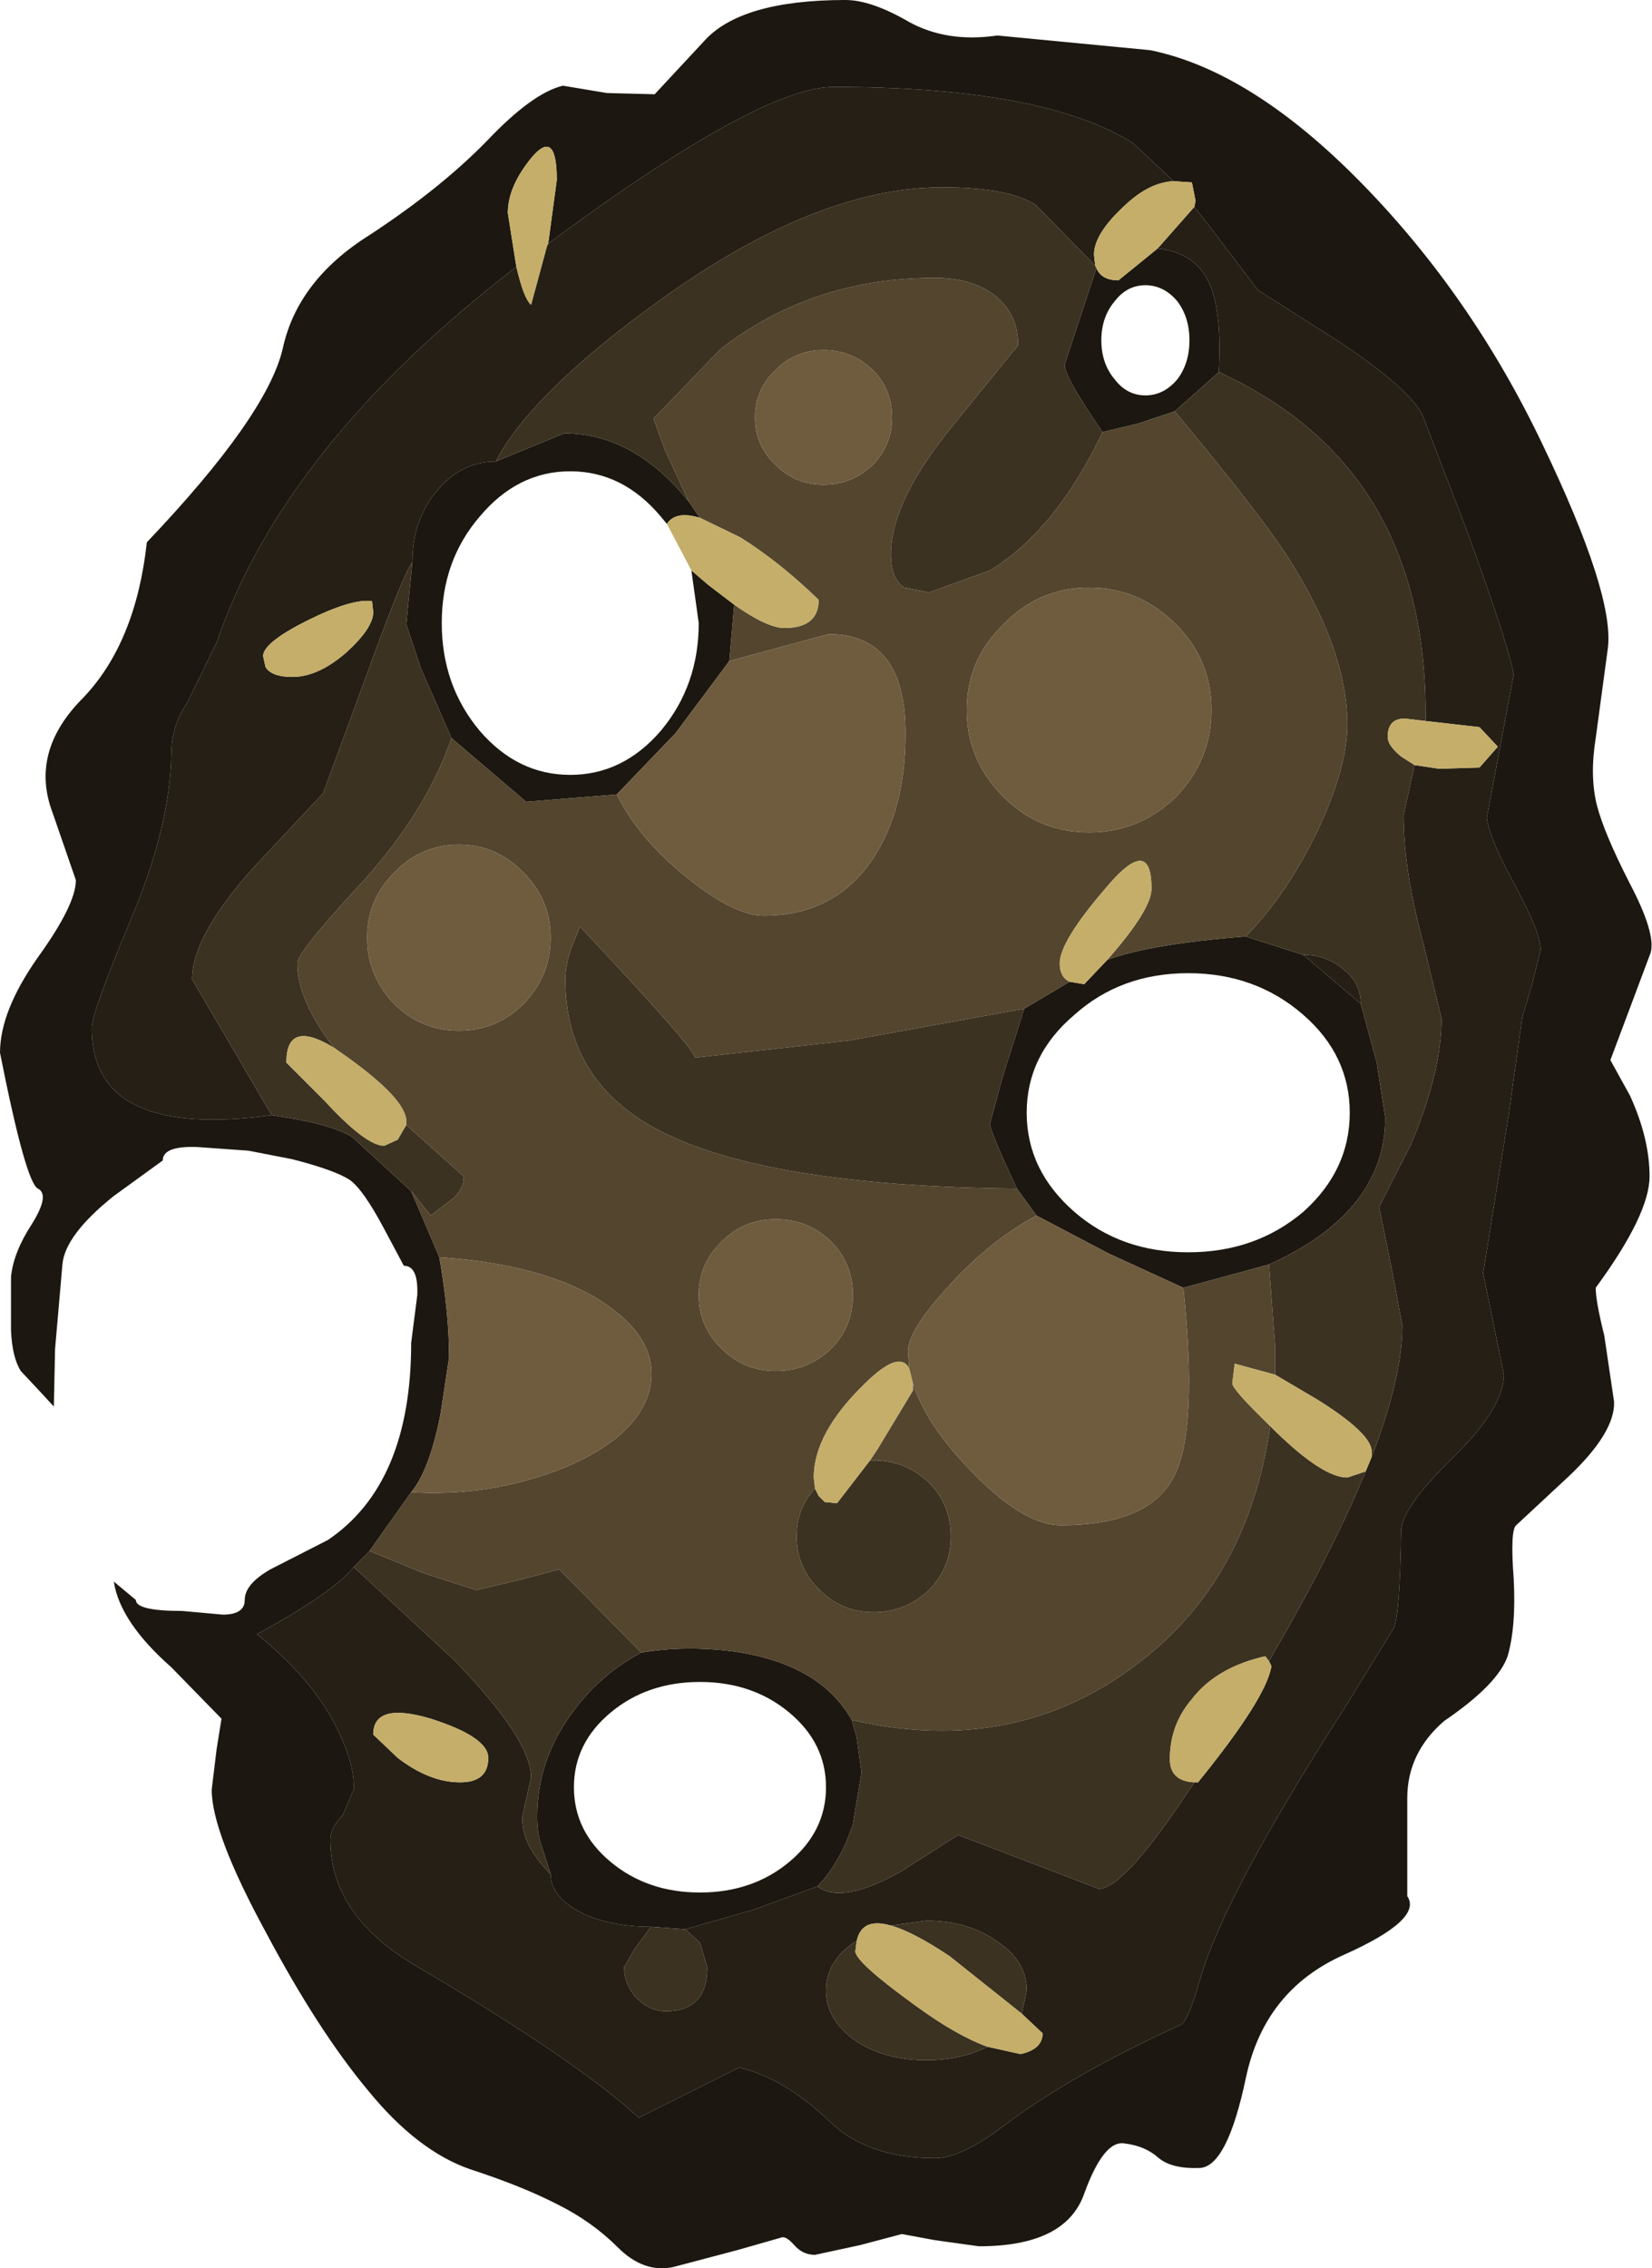 <?xml version="1.0" encoding="UTF-8" standalone="no"?>
<svg xmlns:ffdec="https://www.free-decompiler.com/flash" xmlns:xlink="http://www.w3.org/1999/xlink" ffdec:objectType="shape" height="92.65px" width="67.5px" xmlns="http://www.w3.org/2000/svg">
  <g transform="matrix(1.0, 0.0, 0.0, 1.0, -1.55, -1.45)">
    <path d="M50.35 9.9 L50.4 9.65 50.25 8.9 49.5 8.85 47.85 7.3 Q44.2 5.0 35.6 5.0 32.6 5.0 23.95 11.4 L24.3 8.8 Q24.3 6.7 23.3 7.85 22.3 9.05 22.3 10.15 L22.6 12.05 22.65 12.35 Q13.15 19.65 10.4 27.7 L9.2 30.15 Q8.55 31.1 8.55 32.25 8.5 35.2 6.9 39.0 5.3 42.8 5.3 43.45 5.3 48.0 12.65 47.0 15.1 47.35 15.95 47.9 L18.35 50.1 19.5 52.8 Q19.9 55.1 19.9 56.9 L19.55 59.2 Q19.1 61.5 18.35 62.4 L16.65 64.8 16.0 65.45 Q15.25 66.45 12.05 68.2 14.6 70.25 15.55 72.55 16.05 73.7 16.0 74.55 L15.55 75.6 Q15.05 76.1 15.05 76.6 15.05 79.7 18.55 81.75 25.1 85.6 27.65 87.95 L31.75 85.9 Q33.55 86.3 35.45 88.1 37.0 89.6 39.75 89.6 40.85 89.6 42.6 88.25 45.4 86.15 49.8 84.15 50.1 84.0 50.6 82.25 51.6 78.8 56.5 71.2 L58.5 67.95 Q58.75 67.35 58.8 64.0 58.8 63.05 60.9 61.0 63.0 58.95 63.0 57.6 L62.15 53.45 63.2 46.95 63.75 43.0 64.15 41.65 64.5 40.25 Q64.5 39.55 63.5 37.7 62.4 35.7 62.3 34.85 L63.4 29.0 Q63.1 27.5 61.4 22.9 L59.65 18.35 Q59.0 17.2 56.1 15.3 L52.95 13.3 50.9 10.6 50.35 9.9 M46.35 12.4 Q46.55 12.9 47.25 12.9 L48.85 11.6 Q50.25 11.75 50.85 12.8 51.5 13.95 51.35 16.65 L49.55 18.25 48.05 18.75 46.6 19.1 Q45.05 16.85 45.05 16.35 L46.35 12.4 M42.3 2.9 L48.55 3.5 Q52.7 4.35 57.2 8.95 61.7 13.55 64.6 19.65 67.5 25.7 67.25 27.9 L66.75 31.6 Q66.5 33.15 66.8 34.35 67.1 35.5 68.15 37.55 69.2 39.55 69.0 40.35 L67.35 44.75 68.15 46.2 Q68.95 47.95 68.95 49.5 68.95 51.05 66.75 54.05 66.75 54.6 67.1 56.0 L67.5 58.7 Q67.55 59.95 65.65 61.75 L63.5 63.75 Q63.25 63.95 63.4 65.95 63.5 67.9 63.15 69.1 62.75 70.25 60.55 71.75 59.05 73.05 59.05 74.9 L59.05 78.9 Q59.7 79.85 56.45 81.3 53.2 82.75 52.45 86.35 51.7 89.9 50.6 90.0 49.45 90.05 48.9 89.6 48.35 89.1 47.5 89.0 46.65 88.85 45.85 91.05 45.1 93.2 41.55 93.2 L39.75 92.95 38.4 92.7 36.7 93.15 34.85 93.55 Q34.35 93.55 34.0 93.15 33.65 92.75 33.45 92.85 L31.7 93.35 29.05 94.05 Q27.85 94.3 26.8 93.25 25.75 92.2 24.35 91.5 22.9 90.75 20.75 90.05 18.6 89.3 16.6 86.85 14.55 84.4 12.4 80.35 10.2 76.3 10.2 74.55 L10.4 72.9 10.6 71.65 8.55 69.55 Q6.45 67.7 6.2 66.05 L7.1 66.8 Q7.1 67.25 9.0 67.25 L10.65 67.4 Q11.55 67.4 11.55 66.8 11.55 66.15 12.6 65.55 L14.95 64.35 Q18.35 62.05 18.35 56.3 L18.6 54.35 Q18.65 53.15 18.05 53.15 L17.25 51.65 Q16.4 50.05 15.85 49.65 15.25 49.25 13.5 48.8 L11.7 48.45 9.6 48.3 Q8.2 48.25 8.2 48.85 L6.2 50.3 Q4.2 51.9 4.1 53.1 L3.8 56.55 3.75 58.9 3.15 58.25 2.4 57.45 Q2.05 56.9 2.0 55.8 L2.0 53.6 Q2.1 52.6 2.85 51.45 3.6 50.25 3.1 50.0 2.6 49.75 1.55 44.45 1.55 42.75 3.1 40.55 4.65 38.4 4.65 37.4 L3.7 34.65 Q2.75 32.15 4.95 29.95 7.1 27.7 7.55 23.6 12.45 18.45 13.1 15.7 13.7 12.9 16.65 11.05 19.55 9.15 21.45 7.2 23.3 5.25 24.55 4.95 L26.35 5.25 28.3 5.3 30.3 3.15 Q31.8 1.45 36.1 1.45 37.15 1.45 38.7 2.35 40.25 3.2 42.3 2.9 M50.15 15.35 Q50.15 14.4 49.65 13.75 49.1 13.1 48.35 13.1 47.6 13.1 47.1 13.75 46.55 14.4 46.55 15.35 46.55 16.3 47.1 16.95 47.6 17.6 48.35 17.6 49.1 17.6 49.65 16.95 50.15 16.3 50.15 15.35 M52.45 39.7 L54.8 40.45 57.15 42.45 57.8 44.85 58.15 47.1 Q58.15 50.95 53.4 53.1 L49.9 54.05 46.85 52.65 43.9 51.1 43.1 50.0 Q42.0 47.65 42.0 47.35 L42.5 45.5 43.4 42.65 45.25 41.55 45.85 41.65 46.8 40.65 Q48.6 40.0 52.45 39.7 M45.45 42.9 Q43.5 44.55 43.5 46.9 43.5 49.25 45.45 50.95 47.35 52.6 50.1 52.6 52.85 52.6 54.8 50.95 56.7 49.25 56.7 46.9 56.7 44.55 54.8 42.9 52.85 41.2 50.1 41.2 47.35 41.2 45.45 42.9 M21.8 20.3 L24.6 19.15 Q27.45 19.15 29.7 21.95 L30.15 22.6 Q29.15 22.3 28.8 22.85 L28.55 22.55 Q27.0 20.7 24.85 20.7 22.7 20.7 21.15 22.55 19.6 24.35 19.6 26.9 19.6 29.45 21.15 31.3 22.7 33.1 24.85 33.1 27.0 33.1 28.55 31.3 30.1 29.45 30.1 26.9 L29.8 24.75 30.5 25.35 31.55 26.15 31.35 28.45 29.15 31.4 26.75 33.9 23.05 34.2 20.0 31.6 18.75 28.75 18.15 26.95 18.4 24.4 Q18.4 22.7 19.4 21.5 20.4 20.3 21.8 20.3 M30.15 70.15 Q28.0 70.15 26.5 71.4 25.0 72.65 25.0 74.45 25.0 76.25 26.5 77.5 28.0 78.75 30.15 78.75 32.3 78.75 33.8 77.5 35.3 76.25 35.3 74.45 35.3 72.65 33.8 71.4 32.3 70.15 30.15 70.15 M24.05 78.0 L23.65 76.75 Q23.5 76.3 23.5 75.65 23.5 73.25 25.05 71.25 26.15 69.8 27.75 68.95 29.55 68.65 31.5 68.9 35.05 69.4 36.35 71.7 L36.55 72.4 36.75 73.85 36.4 75.95 Q35.9 77.5 34.95 78.5 L32.35 79.45 29.55 80.25 28.15 80.15 Q26.45 80.15 25.25 79.55 24.05 78.9 24.05 78.0" fill="#1c1710" fill-rule="evenodd" stroke="none"/>
    <path d="M49.5 8.85 Q48.5 8.9 47.5 9.85 46.25 11.0 46.25 11.85 L46.3 12.3 43.85 9.8 Q42.7 9.1 40.05 9.1 34.95 9.1 28.6 13.65 23.3 17.45 21.8 20.3 20.4 20.3 19.4 21.5 18.4 22.7 18.4 24.4 18.0 24.95 16.5 29.1 L14.75 33.85 11.85 36.95 Q9.4 39.7 9.4 41.45 L12.65 47.0 Q5.3 48.0 5.3 43.45 5.3 42.8 6.9 39.0 8.5 35.2 8.55 32.25 8.55 31.1 9.2 30.15 L10.4 27.7 Q13.15 19.65 22.65 12.35 22.95 13.65 23.25 13.9 L23.9 11.5 23.95 11.4 Q32.6 5.0 35.6 5.0 44.2 5.0 47.85 7.3 L49.5 8.85 M48.85 11.6 L50.35 9.9 50.9 10.6 52.95 13.3 56.1 15.3 Q59.0 17.2 59.65 18.35 L61.4 22.9 Q63.1 27.5 63.4 29.0 L62.3 34.85 Q62.4 35.7 63.5 37.7 64.5 39.55 64.5 40.25 L64.15 41.65 63.75 43.0 63.2 46.95 62.15 53.45 63.0 57.6 Q63.0 58.95 60.9 61.0 58.8 63.05 58.8 64.0 58.75 67.35 58.5 67.95 L56.5 71.2 Q51.6 78.8 50.6 82.25 50.1 84.0 49.8 84.15 45.4 86.15 42.6 88.25 40.85 89.6 39.75 89.6 37.0 89.6 35.45 88.1 33.55 86.3 31.75 85.9 L27.65 87.95 Q25.1 85.6 18.55 81.75 15.05 79.7 15.05 76.6 15.05 76.1 15.55 75.6 L16.0 74.55 Q16.05 73.7 15.55 72.55 14.6 70.25 12.05 68.2 15.25 66.45 16.0 65.45 L20.1 69.25 Q23.25 72.5 23.25 74.05 L22.9 75.6 Q22.8 76.75 24.05 78.0 24.05 78.9 25.25 79.55 26.45 80.15 28.15 80.15 L27.45 81.1 27.05 81.8 Q27.05 82.5 27.55 83.05 28.1 83.6 28.75 83.6 30.45 83.6 30.45 81.8 L30.15 80.8 29.55 80.25 32.35 79.45 34.95 78.5 Q35.95 79.25 38.35 77.9 L40.7 76.4 46.45 78.6 Q47.5 78.6 50.35 74.25 L50.5 74.25 Q53.3 70.8 53.5 69.5 L53.4 69.3 Q56.0 64.85 57.35 61.55 L57.6 60.95 Q58.85 57.7 58.85 55.6 L58.4 53.2 57.9 50.75 59.2 48.2 Q60.45 45.25 60.45 43.05 L59.7 39.95 Q58.9 37.0 58.9 34.75 L59.35 32.7 60.35 32.85 62.0 32.8 62.75 31.95 62.0 31.15 59.8 30.9 59.8 30.6 Q59.8 20.5 51.35 16.65 51.5 13.95 50.85 12.8 50.25 11.75 48.85 11.6 M54.8 40.45 Q55.75 40.45 56.45 41.05 57.15 41.6 57.15 42.45 L54.8 40.45 M16.8 26.45 L16.75 26.0 Q15.9 25.9 14.1 26.8 12.3 27.7 12.3 28.25 L12.4 28.7 Q12.65 29.1 13.5 29.1 14.55 29.1 15.7 28.1 16.8 27.1 16.8 26.45 M19.15 71.65 Q16.8 70.95 16.8 72.3 L17.8 73.25 Q19.1 74.25 20.35 74.25 21.5 74.25 21.5 73.25 21.5 72.4 19.15 71.65 M43.3 83.7 L43.5 82.75 Q43.5 81.55 42.3 80.75 41.1 79.9 39.4 79.9 L37.95 80.1 Q36.75 79.75 36.55 80.75 L36.5 80.75 Q35.3 81.55 35.3 82.75 35.3 83.95 36.5 84.8 37.7 85.6 39.4 85.6 40.8 85.6 41.9 85.05 L43.25 85.35 Q44.15 85.15 44.15 84.5 L43.3 83.7" fill="#251f15" fill-rule="evenodd" stroke="none"/>
    <path d="M46.3 12.3 L46.35 12.4 45.05 16.35 Q45.05 16.85 46.6 19.1 44.7 23.1 42.0 24.75 L39.5 25.65 38.5 25.45 Q37.95 25.1 37.95 24.1 37.95 21.9 40.55 18.75 L43.15 15.55 Q43.15 14.35 42.3 13.6 41.35 12.8 39.75 12.8 34.75 12.8 31.0 15.7 L28.25 18.55 28.75 19.9 29.7 21.95 Q27.45 19.15 24.6 19.15 L21.8 20.3 Q23.3 17.45 28.6 13.65 34.95 9.1 40.05 9.1 42.7 9.1 43.85 9.8 L46.3 12.3 M16.0 65.45 L16.65 64.8 18.85 65.7 21.0 66.4 22.7 66.0 24.4 65.55 27.75 68.95 Q26.15 69.8 25.05 71.25 23.5 73.25 23.5 75.65 23.5 76.3 23.65 76.75 L24.05 78.0 Q22.8 76.75 22.9 75.6 L23.25 74.05 Q23.25 72.5 20.1 69.25 L16.0 65.45 M18.35 50.1 L15.95 47.9 Q15.1 47.35 12.65 47.0 L9.4 41.45 Q9.4 39.7 11.85 36.95 L14.75 33.85 16.5 29.1 Q18.0 24.95 18.4 24.4 L18.15 26.95 18.75 28.75 20.0 31.6 Q18.9 34.75 16.15 37.7 13.7 40.35 13.7 40.8 13.7 42.3 15.2 44.25 13.25 43.05 13.25 44.85 L14.8 46.4 Q16.5 48.25 17.25 48.25 L17.8 48.0 18.15 47.4 20.5 49.5 Q20.5 50.05 20.0 50.45 L19.15 51.1 18.35 50.1 M49.55 18.25 L51.35 16.65 Q59.8 20.5 59.8 30.6 L59.8 30.9 58.95 30.8 Q58.25 30.8 58.25 31.55 58.25 31.9 58.8 32.35 L59.35 32.7 58.9 34.75 Q58.9 37.0 59.7 39.95 L60.45 43.05 Q60.45 45.25 59.2 48.2 L57.9 50.75 58.4 53.2 58.85 55.6 Q58.85 57.7 57.6 60.95 L57.6 60.75 Q57.6 60.0 55.35 58.6 L53.65 57.6 53.65 56.45 53.4 53.1 Q58.15 50.95 58.15 47.1 L57.8 44.85 57.15 42.45 Q57.15 41.6 56.45 41.05 55.75 40.45 54.8 40.45 L52.45 39.7 Q54.2 37.9 55.45 35.25 56.6 32.75 56.6 31.05 56.6 27.95 54.1 24.1 53.0 22.4 49.55 18.25 M43.4 42.65 L42.5 45.5 42.0 47.35 Q42.0 47.65 43.1 50.0 32.6 49.9 28.25 47.5 24.65 45.5 24.65 41.45 24.65 40.85 24.9 40.15 L25.25 39.3 Q29.95 44.3 29.95 44.65 L36.25 43.95 43.4 42.65 M37.1 61.1 L37.25 61.1 Q38.55 61.1 39.5 62.0 40.4 62.9 40.4 64.2 40.4 65.5 39.5 66.4 38.55 67.3 37.25 67.3 35.95 67.3 35.05 66.4 34.1 65.5 34.1 64.2 34.1 63.05 34.85 62.25 L35.0 62.55 35.25 62.8 35.75 62.85 37.1 61.1 M28.15 80.15 L29.55 80.25 30.15 80.8 30.45 81.8 Q30.45 83.6 28.75 83.6 28.1 83.6 27.55 83.05 27.05 82.5 27.05 81.8 L27.45 81.1 28.15 80.15 M34.95 78.5 Q35.9 77.5 36.4 75.95 L36.75 73.85 36.55 72.4 36.35 71.7 Q43.05 73.25 48.1 69.35 52.55 65.95 53.45 59.7 L53.65 59.9 Q55.6 61.8 56.6 61.8 L57.35 61.55 Q56.0 64.85 53.4 69.3 L53.25 69.1 Q51.25 69.55 50.25 70.85 49.35 71.9 49.35 73.3 49.35 74.2 50.35 74.25 47.5 78.6 46.45 78.6 L40.7 76.4 38.35 77.9 Q35.95 79.25 34.95 78.5 M37.95 80.1 L39.4 79.9 Q41.1 79.9 42.3 80.75 43.5 81.55 43.5 82.75 L43.3 83.7 40.35 81.35 Q38.85 80.35 37.95 80.1 M41.9 85.05 Q40.8 85.6 39.4 85.6 37.7 85.6 36.5 84.8 35.3 83.95 35.3 82.75 35.3 81.55 36.5 80.75 L36.55 80.75 36.5 81.15 Q36.5 81.6 39.0 83.4 40.65 84.6 41.9 85.05" fill="#3c3221" fill-rule="evenodd" stroke="none"/>
    <path d="M16.65 64.8 L18.35 62.4 Q21.6 62.6 24.6 61.4 27.6 60.15 28.1 58.2 28.55 56.2 26.2 54.65 23.85 53.1 19.5 52.8 L18.35 50.1 19.15 51.1 20.0 50.45 Q20.5 50.05 20.5 49.5 L18.15 47.4 18.15 47.25 Q18.15 46.35 15.7 44.6 L15.2 44.25 Q13.7 42.3 13.7 40.8 13.7 40.35 16.15 37.7 18.9 34.75 20.0 31.6 L23.05 34.2 26.75 33.9 Q27.7 35.8 29.75 37.4 31.6 38.85 32.75 38.85 35.65 38.85 37.2 36.55 38.55 34.55 38.55 31.4 38.55 27.35 35.4 27.35 L31.35 28.45 31.55 26.15 Q32.9 27.1 33.6 27.1 35.0 27.1 35.0 25.95 33.4 24.4 31.8 23.4 L30.15 22.6 29.7 21.95 28.75 19.9 28.25 18.55 31.0 15.7 Q34.75 12.8 39.75 12.8 41.35 12.8 42.3 13.6 43.15 14.35 43.15 15.55 L40.55 18.75 Q37.95 21.9 37.95 24.1 37.95 25.1 38.5 25.45 L39.5 25.65 42.0 24.75 Q44.7 23.1 46.6 19.1 L48.05 18.75 49.55 18.25 Q53.0 22.4 54.1 24.1 56.6 27.95 56.6 31.05 56.6 32.75 55.45 35.25 54.2 37.9 52.45 39.7 48.6 40.0 46.8 40.65 48.6 38.6 48.6 37.75 48.6 35.5 46.75 37.7 44.85 39.9 44.85 40.8 44.85 41.35 45.25 41.55 L43.4 42.65 36.25 43.95 29.95 44.65 Q29.95 44.3 25.25 39.3 L24.9 40.15 Q24.65 40.85 24.65 41.45 24.65 45.5 28.25 47.5 32.6 49.9 43.1 50.0 L43.9 51.1 Q41.95 52.15 40.25 54.05 38.65 55.8 38.65 56.65 L38.7 57.35 Q38.3 56.55 36.85 58.0 34.8 60.0 34.8 61.8 L34.85 62.25 Q34.1 63.05 34.1 64.2 34.1 65.5 35.05 66.4 35.95 67.3 37.25 67.3 38.55 67.3 39.5 66.4 40.4 65.5 40.4 64.2 40.4 62.9 39.5 62.0 38.55 61.1 37.25 61.1 L37.1 61.1 37.4 60.65 38.85 58.25 38.85 57.95 Q39.35 59.55 41.05 61.35 43.3 63.75 44.9 63.75 48.55 63.75 49.55 61.7 50.5 59.75 49.9 54.05 L53.4 53.1 53.65 56.45 53.65 57.6 52.0 57.15 51.9 57.95 Q51.9 58.2 53.45 59.7 52.55 65.95 48.1 69.35 43.05 73.25 36.35 71.7 35.05 69.4 31.5 68.9 29.55 68.65 27.75 68.95 L24.4 65.55 22.7 66.0 21.0 66.4 18.85 65.7 16.65 64.8 M41.05 30.45 Q41.05 32.5 42.55 34.0 44.0 35.45 46.05 35.45 48.1 35.45 49.6 34.0 51.05 32.5 51.05 30.45 51.05 28.4 49.6 26.95 48.1 25.45 46.05 25.45 44.0 25.45 42.55 26.95 41.05 28.4 41.05 30.45 M37.2 16.55 Q36.35 15.75 35.2 15.75 34.05 15.75 33.25 16.55 32.4 17.35 32.4 18.5 32.4 19.65 33.25 20.45 34.05 21.25 35.2 21.25 36.35 21.25 37.2 20.45 38.0 19.65 38.0 18.5 38.0 17.35 37.2 16.55 M17.65 42.45 Q18.75 43.55 20.3 43.55 21.85 43.55 22.95 42.45 24.05 41.3 24.05 39.75 24.05 38.2 22.95 37.1 21.85 35.95 20.3 35.95 18.75 35.95 17.65 37.1 16.55 38.2 16.55 39.75 16.55 41.3 17.65 42.45 M35.5 52.15 Q34.55 51.25 33.25 51.25 31.95 51.25 31.05 52.15 30.1 53.05 30.1 54.35 30.1 55.65 31.05 56.55 31.95 57.45 33.25 57.45 34.55 57.45 35.5 56.55 36.4 55.65 36.4 54.35 36.4 53.05 35.5 52.15" fill="#53452e" fill-rule="evenodd" stroke="none"/>
    <path d="M18.35 62.4 Q19.1 61.5 19.55 59.2 L19.9 56.9 Q19.9 55.1 19.5 52.8 23.85 53.1 26.2 54.65 28.55 56.2 28.1 58.2 27.6 60.15 24.6 61.4 21.6 62.6 18.35 62.4 M41.05 30.45 Q41.05 28.4 42.55 26.95 44.0 25.45 46.05 25.45 48.1 25.45 49.6 26.95 51.05 28.4 51.05 30.45 51.05 32.5 49.6 34.0 48.1 35.45 46.05 35.45 44.0 35.45 42.55 34.0 41.05 32.5 41.05 30.45 M43.9 51.1 L46.85 52.65 49.9 54.05 Q50.5 59.75 49.55 61.7 48.55 63.75 44.9 63.75 43.3 63.75 41.05 61.35 39.35 59.55 38.85 57.95 L38.7 57.35 38.65 56.65 Q38.65 55.8 40.25 54.05 41.95 52.15 43.9 51.1 M26.75 33.9 L29.15 31.4 31.35 28.45 35.4 27.35 Q38.55 27.35 38.55 31.4 38.55 34.55 37.2 36.55 35.65 38.85 32.75 38.85 31.6 38.85 29.75 37.4 27.7 35.8 26.75 33.9 M37.2 16.55 Q38.0 17.35 38.0 18.5 38.0 19.65 37.2 20.45 36.35 21.25 35.2 21.25 34.05 21.25 33.25 20.45 32.4 19.65 32.4 18.5 32.4 17.35 33.25 16.55 34.05 15.75 35.2 15.75 36.35 15.75 37.2 16.55 M17.65 42.45 Q16.55 41.3 16.55 39.75 16.55 38.2 17.65 37.1 18.75 35.95 20.3 35.95 21.85 35.95 22.95 37.1 24.05 38.2 24.05 39.75 24.05 41.3 22.95 42.45 21.85 43.55 20.3 43.55 18.75 43.55 17.65 42.45 M35.5 52.15 Q36.4 53.05 36.4 54.35 36.4 55.65 35.5 56.55 34.55 57.45 33.25 57.45 31.95 57.45 31.05 56.55 30.1 55.65 30.1 54.35 30.1 53.05 31.05 52.15 31.95 51.25 33.25 51.25 34.55 51.25 35.5 52.15" fill="#6f5c3e" fill-rule="evenodd" stroke="none"/>
    <path d="M49.5 8.85 L50.25 8.9 50.4 9.65 50.35 9.9 48.85 11.6 47.25 12.9 Q46.55 12.9 46.35 12.4 L46.3 12.3 46.25 11.85 Q46.25 11.0 47.5 9.85 48.5 8.9 49.5 8.85 M22.65 12.35 L22.6 12.05 22.3 10.15 Q22.3 9.05 23.3 7.85 24.3 6.7 24.3 8.8 L23.95 11.4 23.9 11.5 23.25 13.9 Q22.95 13.65 22.65 12.35 M53.65 57.6 L55.35 58.6 Q57.6 60.0 57.6 60.75 L57.6 60.95 57.35 61.55 56.6 61.8 Q55.6 61.8 53.65 59.9 L53.45 59.7 Q51.9 58.2 51.9 57.95 L52.0 57.15 53.65 57.6 M59.35 32.7 L58.8 32.35 Q58.25 31.9 58.25 31.55 58.25 30.8 58.95 30.8 L59.8 30.9 62.0 31.15 62.75 31.95 62.0 32.8 60.35 32.85 59.35 32.7 M45.25 41.55 Q44.85 41.35 44.85 40.8 44.85 39.9 46.75 37.7 48.6 35.5 48.6 37.75 48.6 38.6 46.8 40.65 L45.85 41.65 45.25 41.55 M31.55 26.15 L30.5 25.35 29.8 24.75 28.8 22.85 Q29.15 22.3 30.15 22.6 L31.8 23.4 Q33.4 24.4 35.0 25.95 35.0 27.1 33.6 27.1 32.9 27.1 31.55 26.15 M16.8 26.45 Q16.8 27.1 15.7 28.1 14.55 29.1 13.5 29.1 12.65 29.1 12.4 28.7 L12.3 28.25 Q12.3 27.7 14.1 26.8 15.9 25.9 16.75 26.0 L16.8 26.45 M18.15 47.4 L17.8 48.0 17.25 48.25 Q16.5 48.25 14.8 46.4 L13.25 44.85 Q13.25 43.05 15.2 44.25 L15.7 44.6 Q18.15 46.35 18.15 47.25 L18.15 47.4 M37.1 61.1 L35.75 62.85 35.25 62.8 35.0 62.55 34.85 62.25 34.8 61.8 Q34.8 60.0 36.85 58.0 38.3 56.55 38.7 57.35 L38.85 57.95 38.85 58.25 37.4 60.65 37.1 61.1 M19.15 71.65 Q21.5 72.4 21.5 73.25 21.5 74.25 20.35 74.25 19.1 74.25 17.8 73.25 L16.8 72.3 Q16.8 70.95 19.15 71.65 M37.95 80.1 Q38.85 80.35 40.35 81.35 L43.3 83.7 44.15 84.5 Q44.15 85.15 43.25 85.35 L41.9 85.05 Q40.65 84.6 39.0 83.4 36.5 81.6 36.5 81.15 L36.55 80.75 Q36.75 79.75 37.95 80.1 M50.35 74.25 Q49.35 74.2 49.35 73.3 49.35 71.9 50.25 70.85 51.25 69.55 53.25 69.1 L53.4 69.3 53.5 69.5 Q53.3 70.8 50.5 74.25 L50.35 74.25" fill="#c5ae69" fill-rule="evenodd" stroke="none"/>
  </g>
</svg>
